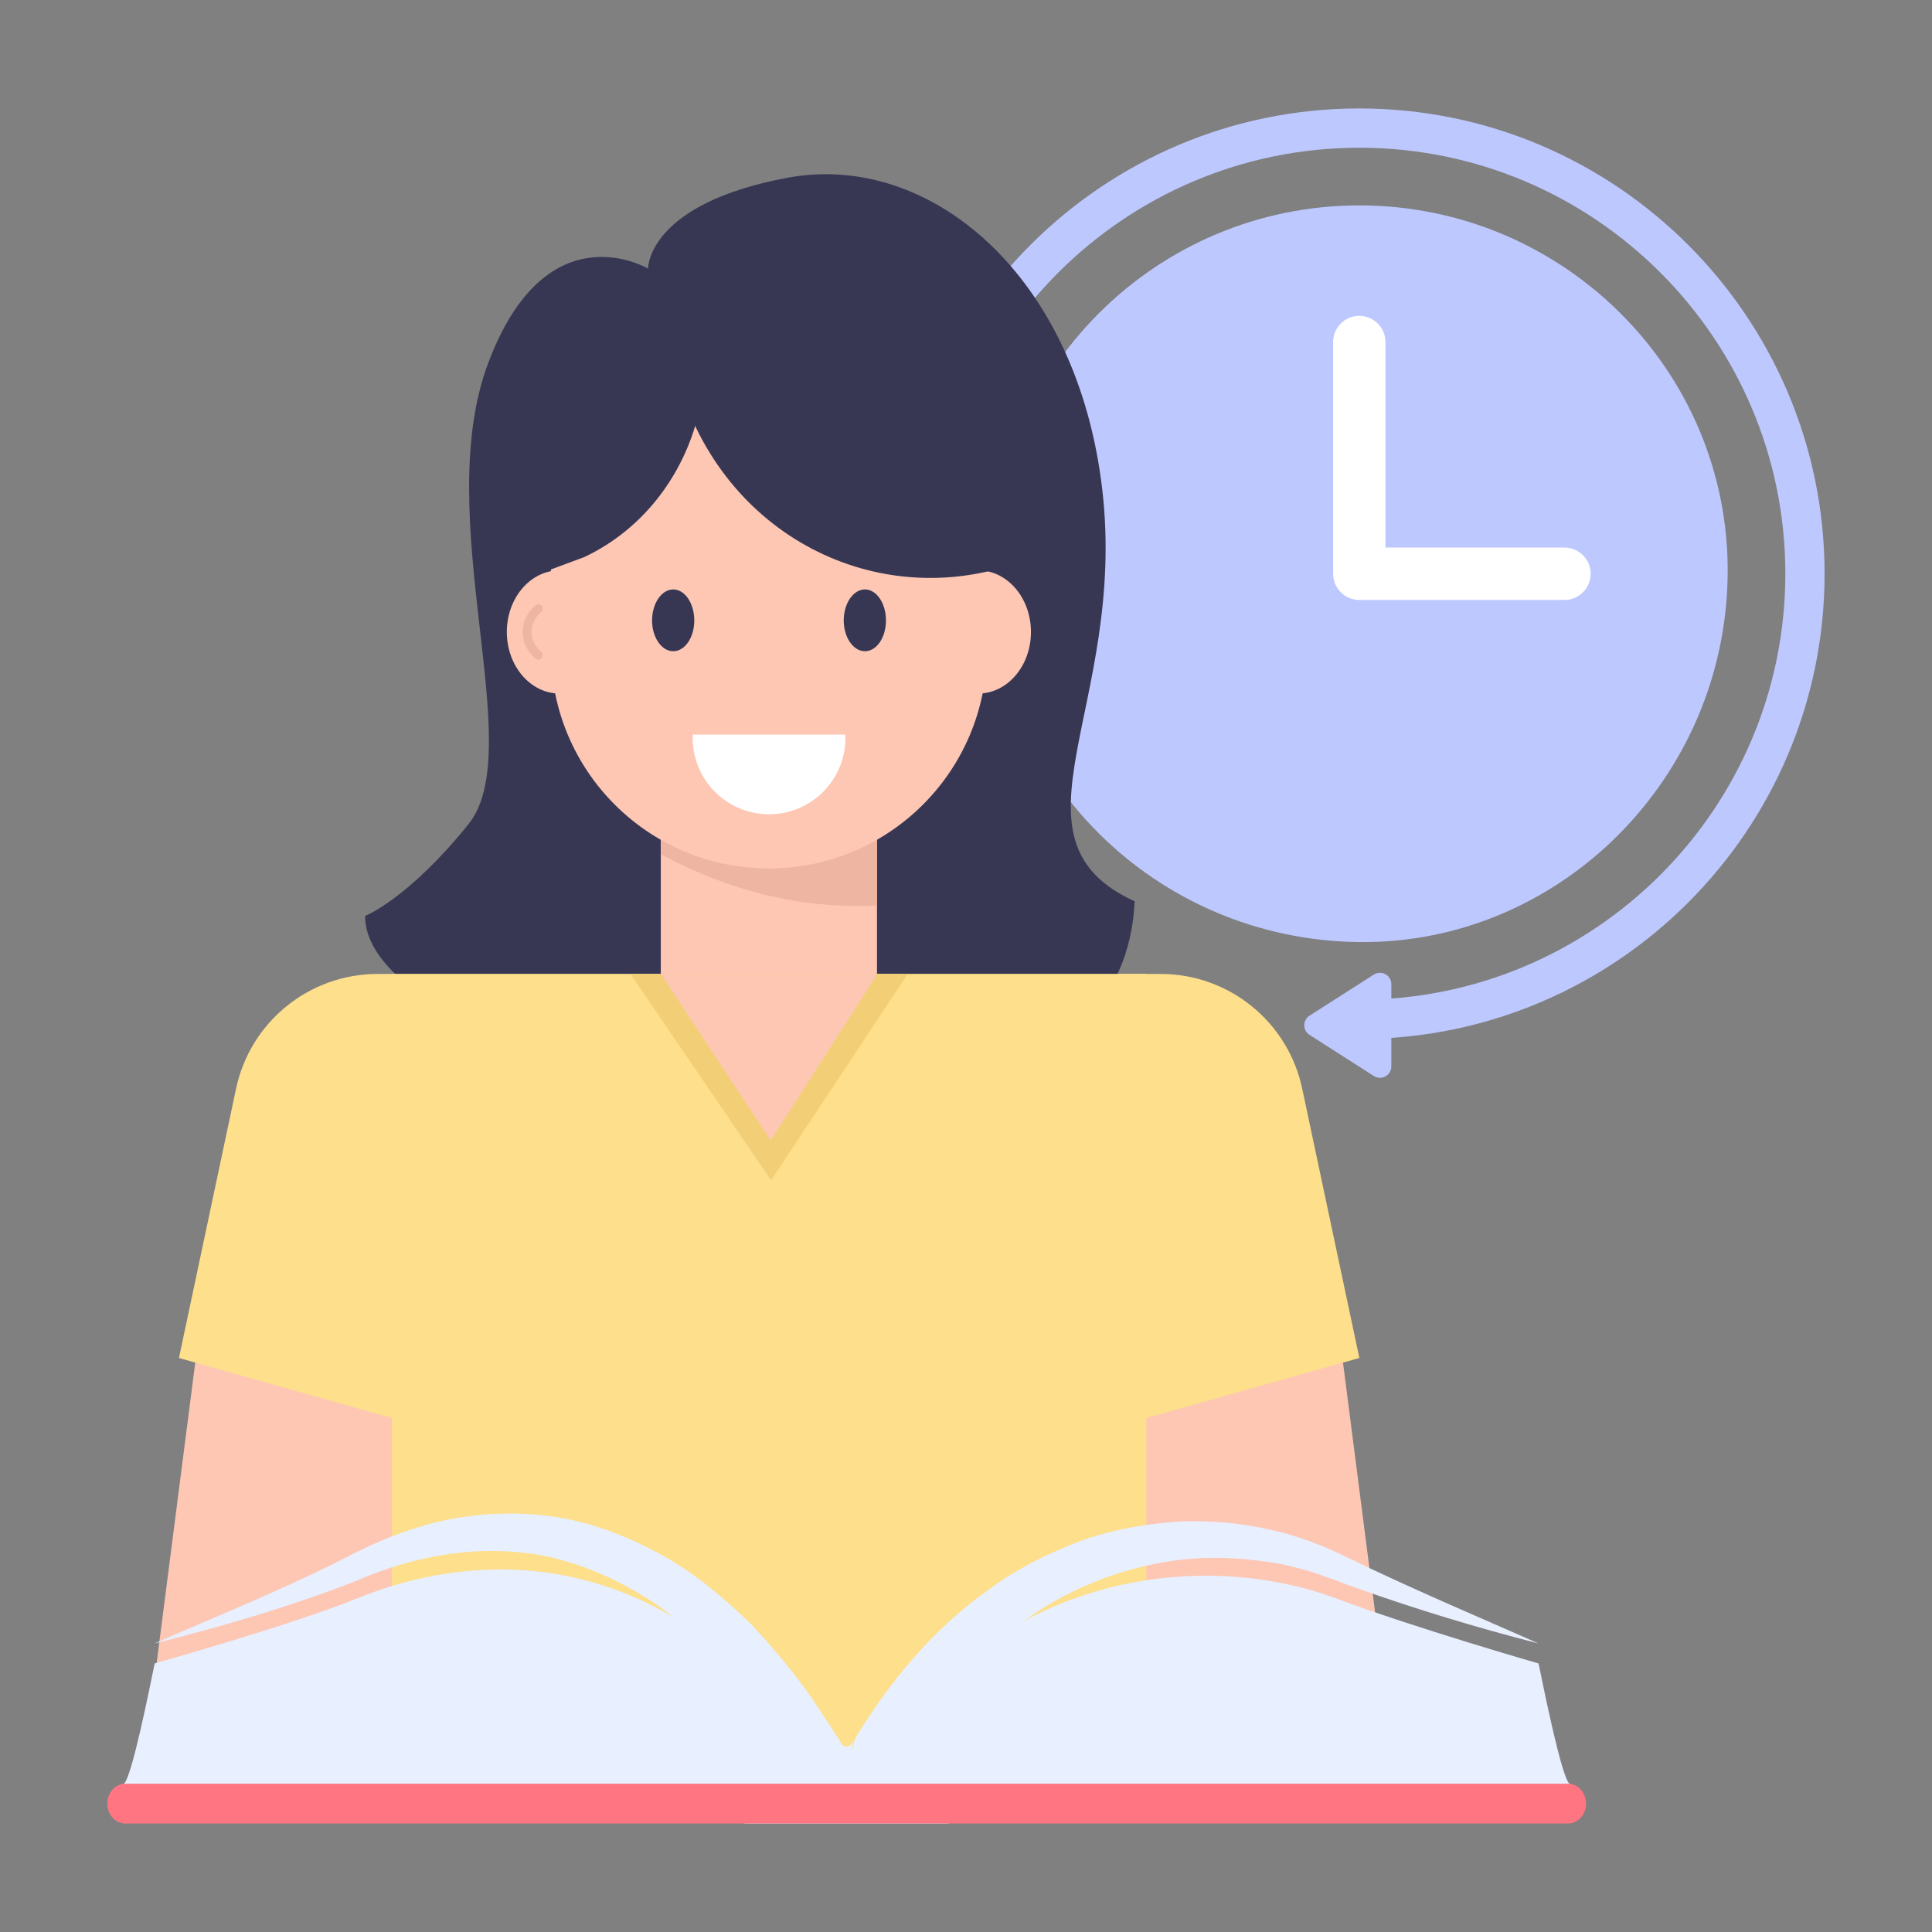 <svg width="45" height="45" viewBox="0 0 45 45" fill="none" xmlns="http://www.w3.org/2000/svg">
<rect x="0" y="0" width="45" height="45" fill="#808080" stroke="none"/>
<path d="M31.661 24.2C31.409 24.2 31.204 23.996 31.204 23.743C31.204 23.491 31.409 23.286 31.661 23.286C37.133 23.286 41.584 18.835 41.584 13.363C41.584 7.892 37.133 3.441 31.661 3.441C26.19 3.441 21.739 7.892 21.739 13.363C21.739 13.616 21.534 13.821 21.282 13.821C21.029 13.821 20.824 13.616 20.824 13.363C20.824 7.388 25.686 2.526 31.661 2.526C37.637 2.526 42.498 7.388 42.498 13.363C42.498 19.339 37.637 24.2 31.661 24.2Z" fill="#BDC8FF"/>
<path d="M40.241 13.364C40.197 18.129 36.321 21.991 31.661 21.943C26.923 21.894 23.082 18.102 23.082 13.364C23.082 8.625 26.923 4.784 31.661 4.784C36.4 4.784 40.284 8.626 40.241 13.364Z" fill="#BDC8FF"/>
<path d="M32.407 22.924V24.839C32.407 25.048 32.175 25.175 31.999 25.062L30.501 24.104C30.338 24 30.338 23.762 30.501 23.657L31.999 22.7C32.176 22.588 32.407 22.714 32.407 22.924Z" fill="#BDC8FF"/>
<path d="M36.439 13.974H31.66C31.324 13.974 31.051 13.701 31.051 13.364V7.967C31.051 7.63 31.324 7.357 31.66 7.357C31.997 7.357 32.27 7.63 32.27 7.967V12.754H36.439C36.776 12.754 37.049 13.027 37.049 13.364C37.049 13.701 36.776 13.974 36.439 13.974Z" fill="white"/>
<path d="M25.431 41.352H32.517L31.241 31.425L24.753 30.715L23.398 37.318L24.908 41.241L25.431 41.352Z" fill="#FDC7B4"/>
<path d="M26.14 22.683L27.042 22.685C28.631 22.689 30.002 23.802 30.331 25.357L31.662 31.63L24.352 33.691L25.843 22.692L26.14 22.683Z" fill="#FDDF8C"/>
<path d="M10.398 41.352L10.921 41.241L12.431 37.318L11.076 30.715L4.588 31.425L3.312 41.352H10.398Z" fill="#FDC7B4"/>
<path d="M9.69 22.683L8.788 22.685C7.198 22.689 5.828 23.802 5.498 25.357L4.168 31.63L11.478 33.691L9.987 22.692L9.69 22.683Z" fill="#FDDF8C"/>
<path d="M26.428 20.994C23.242 19.534 26.257 16.446 25.675 11.411C25.091 6.376 21.638 3.533 18.354 4.138C15.118 4.737 15.094 6.211 15.094 6.257C15.094 6.257 12.734 4.846 11.375 8.445C10.013 12.044 12.321 17.444 10.913 19.195C9.502 20.945 8.504 21.334 8.504 21.334C8.473 25.102 26.056 28.997 26.428 20.994Z" fill="#373754"/>
<path d="M9.129 22.683H26.7V41.353H9.129V22.683Z" fill="#FDDF8C"/>
<path d="M15.391 18.485H20.427V22.683H15.391V18.485Z" fill="#FDC7B4"/>
<path d="M20.427 18.474V21.092C18.643 21.176 16.973 20.749 15.391 19.896V18.474H20.427Z" fill="#EFB5A3"/>
<path d="M23.275 15.366C23.247 15.366 23.218 15.354 23.198 15.331C23.16 15.289 23.164 15.223 23.207 15.185C23.354 15.055 23.435 14.889 23.435 14.72C23.435 14.55 23.354 14.384 23.207 14.254C23.164 14.216 23.16 14.151 23.198 14.108C23.236 14.065 23.302 14.061 23.344 14.099C23.536 14.269 23.642 14.489 23.642 14.72C23.642 14.95 23.536 15.17 23.344 15.34C23.324 15.357 23.3 15.366 23.275 15.366Z" fill="#EFB5A3"/>
<path d="M22.784 16.154C23.463 16.154 24.013 15.512 24.013 14.72C24.013 13.927 23.463 13.285 22.784 13.285C22.105 13.285 21.555 13.927 21.555 14.72C21.555 15.512 22.105 16.154 22.784 16.154Z" fill="#FDC7B4"/>
<path d="M13.034 16.154C13.713 16.154 14.263 15.512 14.263 14.72C14.263 13.927 13.713 13.285 13.034 13.285C12.355 13.285 11.805 13.927 11.805 14.72C11.805 15.512 12.355 16.154 13.034 16.154Z" fill="#FDC7B4"/>
<path d="M12.539 15.366C12.567 15.366 12.596 15.354 12.616 15.331C12.654 15.289 12.65 15.223 12.607 15.185C12.46 15.055 12.379 14.889 12.379 14.72C12.379 14.55 12.46 14.384 12.607 14.254C12.65 14.216 12.654 14.151 12.616 14.108C12.578 14.065 12.512 14.061 12.47 14.099C12.278 14.269 12.172 14.489 12.172 14.72C12.172 14.95 12.278 15.17 12.47 15.34C12.49 15.357 12.514 15.366 12.539 15.366Z" fill="#EFB5A3"/>
<path d="M22.986 12.51V15.15C22.986 17.956 20.71 20.227 17.909 20.227C15.103 20.227 12.832 17.956 12.832 15.15V12.51C12.832 9.704 15.103 7.433 17.909 7.433C19.312 7.433 20.58 7.999 21.5 8.919C22.42 9.839 22.986 11.107 22.986 12.51Z" fill="#FDC7B4"/>
<path d="M16.171 14.451C16.171 14.848 15.953 15.168 15.681 15.168C15.41 15.168 15.188 14.848 15.188 14.451C15.188 14.054 15.41 13.729 15.681 13.729C15.953 13.729 16.171 14.054 16.171 14.451Z" fill="#373754"/>
<path d="M20.636 14.451C20.636 14.848 20.418 15.168 20.146 15.168C19.875 15.168 19.652 14.848 19.652 14.451C19.652 14.054 19.875 13.729 20.146 13.729C20.418 13.729 20.636 14.054 20.636 14.451Z" fill="#373754"/>
<path d="M16.14 17.11C16.139 17.136 16.133 17.16 16.133 17.187C16.133 18.169 16.93 18.966 17.912 18.966C18.895 18.966 19.692 18.169 19.692 17.187C19.692 17.16 19.686 17.136 19.684 17.11H16.14Z" fill="white"/>
<path d="M24.187 12.913C20.918 14.381 17.234 12.799 15.963 9.378L15.512 8.166C16.261 6.951 18.814 6.22 21.434 5.507L24.187 12.913Z" fill="#373754"/>
<path d="M16.003 6.349L11.902 8.29V11.341L12.772 13.286L13.612 12.974C16.003 11.842 17.073 8.875 16.003 6.349Z" fill="#373754"/>
<path d="M21.143 22.685L17.961 27.492L14.684 22.685H21.143Z" fill="#F2CF77"/>
<path d="M20.435 22.686L17.951 26.563L15.395 22.686H20.435Z" fill="#FDC7B4"/>
<path d="M36.653 41.625L22.897 42.222L22.08 42.474H17.359L16.545 42.222L2.789 41.625C2.789 41.625 2.827 41.597 2.887 41.546C3.072 41.385 3.467 39.401 3.603 38.745C3.603 38.745 6.808 37.843 8.313 37.232C11.51 35.933 15.697 36.187 19.035 40.851C19.058 40.882 19.081 40.918 19.103 40.949C19.171 41.051 19.265 41.13 19.371 41.185C19.476 41.24 19.601 41.271 19.721 41.271C19.842 41.271 19.962 41.24 20.072 41.185C20.177 41.13 20.267 41.051 20.339 40.949C20.358 40.922 20.373 40.898 20.396 40.874C20.399 40.871 20.399 40.871 20.399 40.867C23.621 36.332 28.352 36.193 31.126 37.232C32.951 37.916 35.836 38.745 35.836 38.745C35.971 39.401 36.371 41.385 36.555 41.546C36.615 41.597 36.653 41.625 36.653 41.625Z" fill="#E8EFFF"/>
<path d="M3.602 38.279C5.098 37.622 6.623 37.012 8.057 36.278C8.789 35.892 9.593 35.568 10.426 35.398C11.262 35.231 12.133 35.205 12.989 35.341C13.845 35.482 14.667 35.802 15.426 36.227C16.194 36.645 16.857 37.221 17.485 37.82C18.077 38.454 18.635 39.123 19.104 39.848L19.46 40.389C19.49 40.433 19.519 40.479 19.547 40.528L19.587 40.594L19.599 40.613C19.614 40.633 19.636 40.652 19.659 40.665C19.676 40.675 19.702 40.682 19.715 40.682C19.723 40.682 19.735 40.683 19.761 40.673C19.791 40.661 19.795 40.658 19.821 40.634C19.831 40.624 19.841 40.612 19.852 40.596L19.895 40.529L19.935 40.469L19.955 40.439C19.957 40.437 19.966 40.425 19.962 40.429C19.885 40.52 19.834 40.67 19.838 40.79L19.923 40.482C20.736 39.145 21.768 37.904 23.06 37.004C23.691 36.534 24.403 36.191 25.127 35.907C25.86 35.637 26.63 35.501 27.398 35.444C28.168 35.401 28.941 35.472 29.686 35.653C30.06 35.738 30.424 35.863 30.781 36.003C31.143 36.156 31.471 36.316 31.798 36.476C33.123 37.106 34.482 37.682 35.834 38.279C34.407 37.914 32.998 37.487 31.601 36.99C31.426 36.929 31.251 36.864 31.078 36.796L30.576 36.62C30.239 36.519 29.898 36.431 29.55 36.382C28.858 36.282 28.157 36.251 27.467 36.333C26.09 36.507 24.769 37.037 23.66 37.898C22.548 38.748 21.605 39.848 20.873 41.102L20.958 40.793C20.96 40.92 20.906 41.076 20.826 41.173C20.819 41.182 20.824 41.176 20.823 41.179L20.822 41.183L20.82 41.189L20.779 41.254C20.733 41.326 20.679 41.395 20.618 41.46C20.502 41.587 20.332 41.703 20.173 41.767C20.011 41.835 19.818 41.873 19.624 41.856C19.435 41.839 19.263 41.781 19.104 41.687C18.95 41.595 18.816 41.474 18.707 41.325C18.681 41.289 18.653 41.246 18.634 41.213L18.594 41.144C18.571 41.102 18.544 41.059 18.516 41.017L18.189 40.509C17.759 39.825 17.253 39.208 16.722 38.624C16.164 38.076 15.594 37.528 14.928 37.142C14.273 36.743 13.566 36.446 12.826 36.27C11.335 35.945 9.756 36.184 8.291 36.824C6.745 37.427 5.185 37.88 3.602 38.279Z" fill="#E8EFFF"/>
<path d="M36.942 42.01C36.942 42.265 36.753 42.473 36.522 42.473H2.921C2.685 42.473 2.5 42.265 2.5 42.01C2.5 41.754 2.685 41.546 2.921 41.546H36.522C36.753 41.546 36.942 41.754 36.942 42.01Z" fill="#FF7581"/>
</svg>
